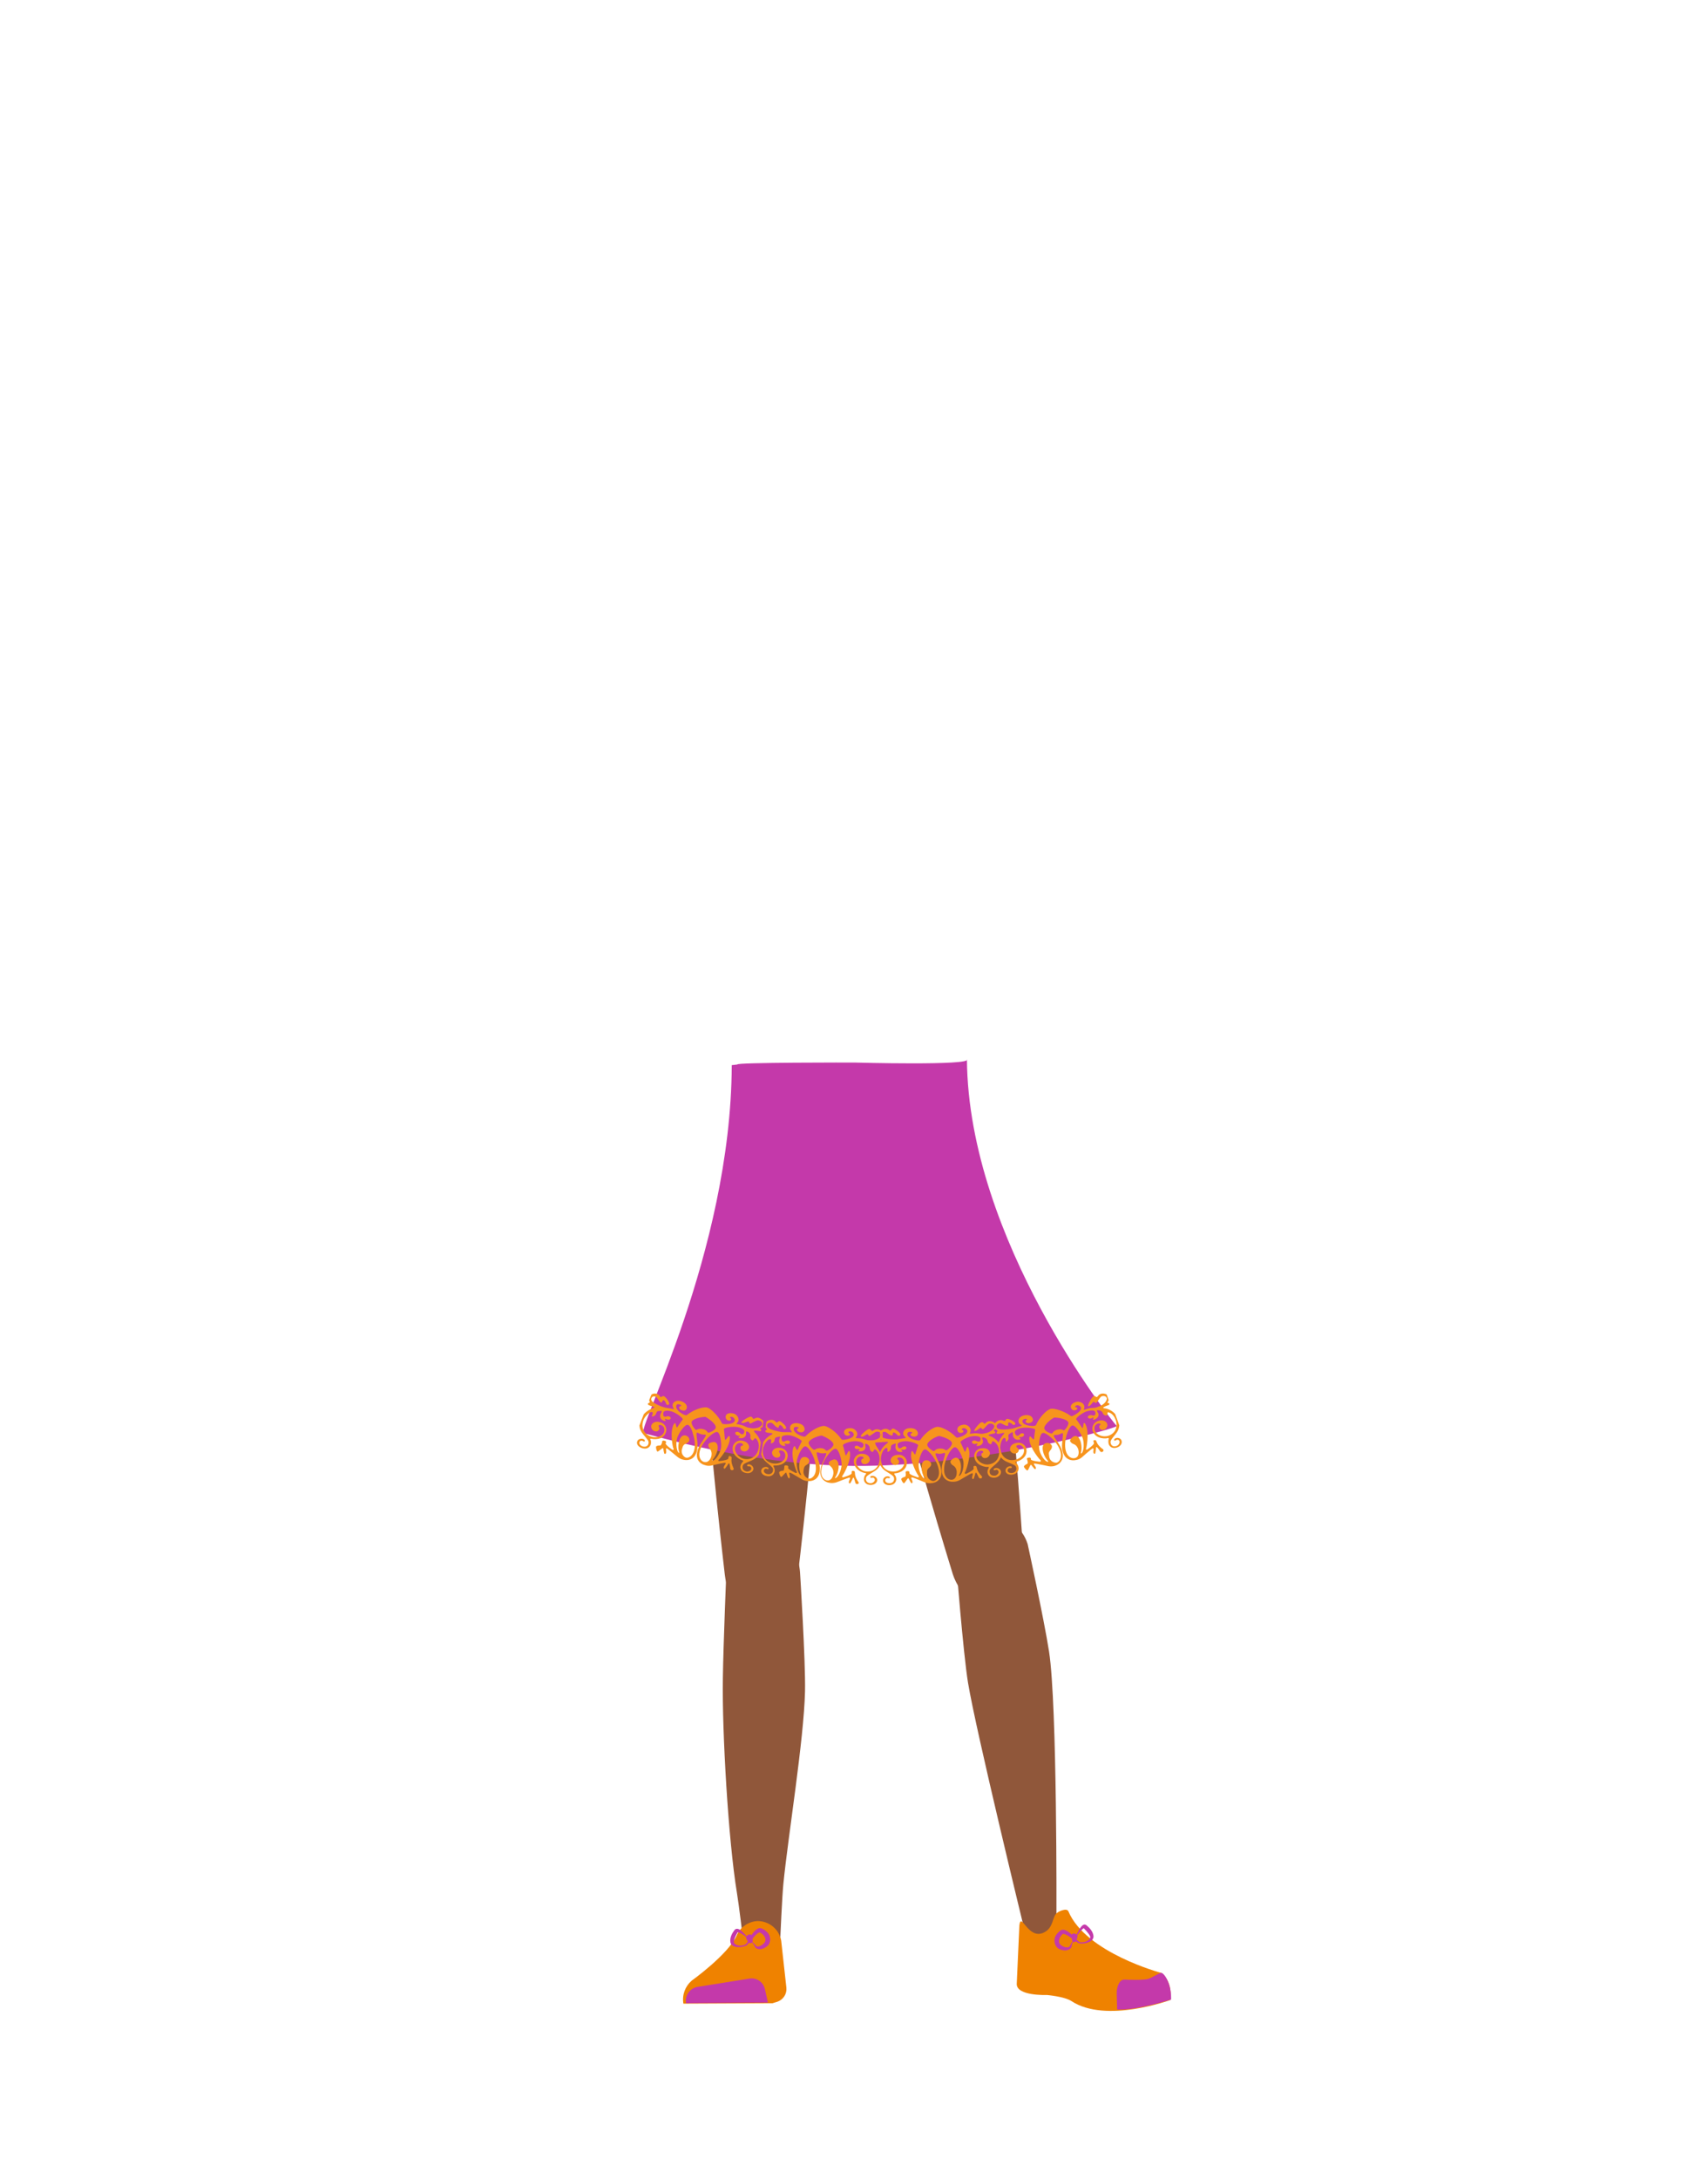 <?xml version="1.0" encoding="utf-8"?>
<!-- Generator: Adobe Illustrator 26.0.2, SVG Export Plug-In . SVG Version: 6.00 Build 0)  -->
<svg version="1.1" id="Calque_9" xmlns="http://www.w3.org/2000/svg" xmlns:xlink="http://www.w3.org/1999/xlink" x="0px" y="0px"
	 viewBox="0 0 788 1005" style="enable-background:new 0 0 788 1005;" xml:space="preserve">
<style type="text/css">
	.st0{fill:#90573A;}
	.st1{fill:#EF8200;}
	.st2{fill:#C439AA;}
	.st3{fill:#F7941D;}
</style>
<path class="st0" d="M334.4,726.2c1.2,10.9,8.5,19.2,16.9,19.4l0,0c8.1,0.2,15.1-7.1,16.6-17.4c0,0,8.8-73.4,9-99.7
	c0-6.2-1.6-24.9-1.6-24.9l-3.9-43.5c0,0-2.8-20.5-19.5-23c-19.3-2.9-19.6,10.5-19.6,10.5s-6.2,69-6,90.9
	C326.5,658.7,334.4,726.2,334.4,726.2z"/>
<path class="st0" d="M472.2,718.1c0.8,11-4.9,20.4-13.2,22.1l0,0c-8,1.6-16.1-4.3-19.4-14.2c0,0-21.8-70.6-26.8-96.5
	c-1.2-6.1-2.9-24.8-2.9-24.8l-3.9-43.5c0,0-1-20.7,15.1-26.1c18.5-6.3,21.2,6.8,21.2,6.8s18.5,66.8,22.2,88.3
	C467.9,650.2,472.2,718.1,472.2,718.1z"/>
<path class="st0" d="M351.2,708.9c-9.2,0.2-14.6,5.3-16,13.4c0,0-1.5,36.4-1.7,51.7c-0.4,24.6,2.5,74.7,6.5,99
	c0.9,5.3,2.8,21.3,2.8,21.3c0.5,4.6,4.4,8.1,9,8l0,0c4.6-0.4,8.1-4.1,8.2-8.7c0,0,0.8-18.5,1.4-24.7c2.2-22.3,9.5-66.6,10-89
	c0.3-13.5-2.3-54.8-2.3-54.8C368.1,711.6,359.1,709,351.2,708.9L351.2,708.9z"/>
<path class="st0" d="M456.4,701.2c9.1-1.3,15.1,2.9,17.7,10.8c0,0,7.5,34.3,9.9,49.7c3.8,24.6,3.4,122,3.4,122
	c0.1,4.9,0.2,11.4-4.2,11.9l0,0c-4.4,0.5-9.8-1.5-10.7-6.2c0,0-22.2-91-25.9-113.4c-2.2-13.5-5.5-55.4-5.5-55.4
	C440.2,706.9,448.7,702.7,456.4,701.2L456.4,701.2z"/>
<path class="st1" d="M349.5,885.9L349.5,885.9c-4.2,0.2-8,2.8-9.6,6.6l0,0c-4,8.9-20.8,20.9-20.8,20.9c-3,2.6-4.5,6.6-3.8,10.6l0,0
	l41.1-0.2l2.3-0.7c2.7-1,4.4-3.6,4.1-6.5l-2.4-21.7C359.4,889.6,354.8,885.9,349.5,885.9z"/>
<path class="st2" d="M316.5,923.8L316.5,923.8c-0.6-3.5,1.7-6.8,5.1-7.5l24.4-3.9c3.2-0.4,6.2,1.7,6.9,4.9l1.4,6.2L316.5,923.8z"/>
<path class="st1" d="M481.6,891.2c4.2-2.1,3.8-6.1,5.4-8.4c1-1.4,5.2-3.1,5.9-1.4c8.1,19.2,42.8,28.4,42.8,28.4
	c3.8,3.1,4.8,7.6,4.3,12.5l0,0c0,0-29.8,11-45.7,0.5c-3.2-2.1-11.3-2.8-11.3-2.8s-14.5,0.6-13.9-5.4l1.2-26.7
	C471.1,881.3,474.3,894.8,481.6,891.2z"/>
<path class="st2" d="M540.3,922.1c0.2-7.8-3.5-12.5-4.6-12.3c-1.7,0.4-4.3,2.3-6,2.8c-2.7,0.7-10.8,0.3-10.8,0.3
	c-2.1-0.2-3.7,2.6-3.7,6.3l0.2,7.5c0,0,5,0.6,16.6-2.3C534,924,540.3,922.1,540.3,922.1z"/>
<path class="st2" d="M337.6,491.2C337.3,577.8,292.7,661,297,661c2,0,50.3,15.6,102,15c56.6-0.7,117.1-17.5,116.2-18.4
	c-1.7-1.6-68.5-85.7-69.1-169.1c2.6,3-52.1,1.5-52.1,1.5s-55.1-0.1-53.8,0.9L337.6,491.2z"/>
<g>
	<g>
		<g>
			<g>
				<path class="st3" d="M351,665.3l-0.9,5.5c-0.8,1.3-2,2.1-3.3,2.7c-3.6,1.5-4,1.6-4.2,2.9c-0.1,0.8,0.3,1.9,1.9,2.2
					c0.8,0.1,2-0.4,2.1-1.2c0.1-0.7-0.4-1.2-0.8-1.2c-0.1,0-0.6,0-0.7,0c-0.5-0.1-0.4-0.4-0.4-0.5c0-0.3,0.5-0.5,1.1-0.4
					c0.9,0.2,1.9,1.1,1.8,2.2c-0.2,1.3-1.7,2.1-3.3,1.8c-2.9-0.5-2.8-2.7-2.7-3.2c0.1-0.7,0.6-1.5,1.1-2c0.1-0.1,0.2-0.2,0.2-0.3
					c0-0.2-0.2-0.3-0.5-0.4c-0.5-0.1-5.1-2.1-4.3-6.3c0.3-1.3,1.8-3.2,4.4-2.7c2.6,0.5,3.2,2.2,3.1,3.2c-0.2,1-1.3,1.9-2.5,1.7
					c-1.4-0.2-1.6-1.4-1.5-1.8c0.1-0.4,0.3-0.8,0.6-0.8c0.4,0,0.6-0.1,0.6-0.3c0-0.1,0-0.7-0.9-0.9c-2.1-0.4-2.7,1.6-2.8,2.1
					c-0.4,1.9,1.6,4.7,4.4,5.2c3.6,0.6,6-1.9,6.5-4.9c0.5-3.1-1.2-4.6-1.6-4.7c-0.2,0-0.9,1.1-1.2,1.1c-0.4-0.1-1.2-0.9-1-1.6
					c0.3-1.5-0.9-2.5-1.7-2.6c-0.1,0-0.2,0-0.3,0.2c0,0.2,0,1.1,0,1.3c-0.3,1.4-1.8,1.8-2.8,1.6c-0.2,0-0.8-0.2-0.7-0.4
					c0-0.1,0.7-0.4,0.7-0.5c0-0.1,0-0.2-0.2-0.2c0,0-0.7,0-0.8-0.1c-1-0.2-1.2-0.9-1.2-1.1c0.1-0.5,0.6-0.7,1.1-0.6
					c0.1,0,0.3,0.1,0.4,0.1c0.7,0.3,0.9,0.9,1.4,1c0.8,0.2,1.2-0.4,1.3-1.2c0.2-0.9-1.4-1.8-3.2-2.1c-2.1-0.4-6.1,0.2-6.2,0.9
					c0,0.1,0,0.3,0,0.5c0.2,0.7,0.3,4.4,0.6,4.5c0.4,0.1,1.4-1.9,1.8-1.8c0.4,0.1,0.4,1.1,0.2,2.3c-0.7,3.5-4.2,7.9-4.9,8.5
					c-0.1,0.1-0.2,0.2-0.3,0.4c0,0.2,0.1,0.4,0.4,0.4c0.1,0,4.1-0.4,4.2-1.2c0.2-1.1,0.2-1.2,0.8-1.1c0.3,0.1,0.6,0.2,0.7,0.5
					c0.2,0.6-0.6,1.8,0.9,5c0.1,0.2,0.1,0.3,0.1,0.5c-0.1,0.4-0.5,0.5-0.9,0.5c-0.3-0.1-0.7-0.3-0.7-0.8c-0.1-1.1-0.3-2.4-0.6-2.4
					c-0.3,0-1.5,2.6-2.1,2.5c-0.2,0-0.4-0.3-0.3-0.7c0.1-0.6,0.8-1.3,0.9-1.7c0-0.2,0-0.3-0.2-0.3c-0.4-0.1-1.9,0.3-4,0.7
					c-1.7,0.3-3,1-4.9,0.5c-3.1-0.7-4.8-3-4-6.4c0.2-1,0.7-2.1,1.3-3.2c0.4-0.7,2.4-3.4,2.6-4.1c0.1-0.3,0-0.4-0.2-0.5
					c-0.2,0-1.1,0-1.9-0.2l0,0l0,0c-0.8-0.2-1.5-0.7-1.7-0.7c-0.2-0.1-0.4,0-0.4,0.3c-0.2,0.7,0.4,4.1,0.4,4.8c0,1.2,0,2.4-0.3,3.4
					c-0.8,3.4-3.5,4.7-6.5,3.9c-1.9-0.5-2.8-1.6-4.2-2.7c-1.6-1.3-2.9-2.4-3.2-2.5c-0.2,0-0.3,0-0.3,0.2c-0.1,0.4,0.2,1.3,0,1.9
					c-0.1,0.4-0.4,0.5-0.6,0.5c-0.5-0.1-0.6-2.7-0.8-2.7c-0.4-0.1-2.1,1.7-2.6,1.6c-0.3-0.1-0.8-1.7-0.6-2.3c0.1-0.3,1.1-0.6,2-0.5
					c0.2,0,0.5-0.7,0.6-0.9c0.2-0.5,0.2-0.8,0.2-1c0.1-0.2,0.2-0.5,1.1-0.3c0.6,0.2,0.8,0.4,0.7,0.8c0,0.1-0.1,0.2-0.2,0.4
					c-0.2,0.7,3.1,3,3.2,3c0.3,0.1,0.5,0,0.5-0.2c0-0.1,0-0.3-0.1-0.4c-0.4-0.9-1.4-6.4-0.4-9.8c0.3-1.1,0.8-2,1.2-1.9
					c0.3,0.1,0.5,1.9,0.8,2c0.1,0,0.2,0,0.3-0.3c0.3-0.6,2.4-3.4,2.4-3.4c0.2-0.7-3.1-3.1-5.1-3.7c-1.8-0.5-3.5-0.5-3.8,0.4
					c-0.2,0.7-0.3,1.7,0.5,2c0.6,0.2,1-0.3,1.7-0.2c0.2,0,0.3,0,0.4,0.1c0.5,0.2,0.9,0.5,0.7,1c-0.1,0.2-0.6,0.7-1.6,0.4
					c-0.1,0-0.7-0.3-0.8-0.3c-0.1,0-0.2,0-0.3,0.1c0,0.1,0.4,0.6,0.4,0.8c-0.1,0.2-0.7,0.1-0.8,0c-1.5-0.5-2-1.7-1.6-3
					c0.1-0.2,0.5-1,0.6-1.2c0-0.1,0-0.2-0.1-0.3c-0.2-0.1-1.6,0-1.8,0.1c-0.4,0.1-0.6,0.8-0.8,1.3c-0.3,0.9-1.5,1.2-1.7,1.1
					c-0.1,0-0.2-0.2-0.2-0.3c0,0,0.3-0.5,0.4-0.6c0-0.1,0.2-0.9-0.2-1.1c-1-0.3-3.3,1.7-4.1,3.8c-1.1,3.1,0.1,6.4,3.6,7.5
					c2.7,0.9,5.4-0.3,6-2.2c0.2-0.6,0.4-2.5-1.4-3.1c-0.6-0.2-1,0-1.1,0.2c-0.1,0.2,0,0.4,0.1,0.7c0.2,0.3,0.2,0.7,0.1,1.1
					c-0.1,0.2-0.7,1.3-2.1,0.8c-1.2-0.4-1.8-1.7-1.5-2.7c0.3-0.9,1.7-2.2,4.2-1.4c2.5,0.8,3,3.1,2.6,4.4c-1.2,4.3-6.4,3.3-6.7,3.2
					c-0.3-0.1-0.6,0-0.6,0.1c0,0.1,0,0.2,0.1,0.3c0.3,0.6,0.3,1.6,0.1,2.3c-0.2,0.5-1.1,2.5-4,1.6c-1.6-0.5-2.7-1.8-2.2-3.1
					c0.4-1.1,1.8-1.4,2.7-1.1c0.6,0.2,0.9,0.6,0.8,0.9c0,0.1-0.1,0.4-0.6,0.2c-0.1,0-0.5-0.3-0.6-0.3c-0.4-0.1-1.1,0-1.3,0.7
					c-0.3,0.8,0.7,1.7,1.4,1.9c1.6,0.5,2.5-0.3,2.7-1c0.4-1.3,0.1-1.6-2.4-4.6c-0.9-1.1-1.6-2.4-1.7-4l2-5.2
					c1.4-1.6,3.3-2.5,4.5-2.9c0.2-0.1,0.3-0.2,0.4-0.3c0-0.1-0.1-0.2-0.3-0.3c-0.2,0-1-0.3-1.2-0.3c-1.2-0.4-1.7-0.6-1.4-1.2
					c0-0.1,0.7-0.3,0.8-0.5c0-0.1,0-0.3-0.2-0.6c0-0.1-0.1-0.3-0.1-0.4l1-2.5c0.6-0.6,1.8-0.7,2.6-0.4c0.6,0.2,1.2,0.8,1.3,1.1
					c0.1,0.2,0.2,0.3,0.4,0.3c0.1,0.1,0.3,0,0.4,0c0.3-0.3,0.7-0.5,1.2-0.3c0.5,0.2,2.6,2.6,2.3,3.6c-0.1,0.4-0.5,0.4-0.8,0.4
					c-0.3-0.1-0.5-0.3-0.6-0.6c-0.1-0.4-0.6-1.4-1.1-1.6c-0.3-0.1-0.4,0.1-0.9,1c-0.1,0.1-0.2,0.1-0.3,0.1c0,0-0.5-0.2-1-0.9
					c-0.3-0.4-0.9-1.6-1.5-1.8c-0.9-0.3-1.7-0.1-2,0.8c-0.4,1,0.9,2,2.4,2.7c1.5,0.8,3.2,1.3,3.5,1.4c0.6,0.2,3.5,0.6,4.2,0.8
					c0.2,0,0.2,0,0.3,0c0,0,0-0.1-0.1-0.3c-0.2-0.4-0.7-1-0.4-2c0.3-1,1.6-1.9,3.6-1.4c2.4,0.7,3.2,2.2,2.8,3.4
					c-0.2,0.7-0.9,1.3-2.1,0.9c-1.2-0.3-1.5-1-1.3-1.5c0.1-0.2,0.2-0.3,0.4-0.4c0.3,0,0.5-0.1,0.5-0.2c0.1-0.2-0.3-0.5-1-0.7
					c-0.7-0.2-1.2,0.1-1.3,0.7c-0.5,1.8,2.8,4,4.2,4.3c0.3,0.1,0.6,0.1,0.9-0.2c2.8-2.2,7.1-3.8,9.2-3.3l0,0l0,0
					c1.5,0.4,5,3.6,6.7,7.1c0.2,0.4,0.4,0.5,0.7,0.5c0.2,0.1,4.9,0.4,5.3-1.6c0.1-0.6-0.5-1.5-1.3-1.7c-0.5-0.1-0.9,0.1-0.9,0.3
					c0,0.1,0.1,0.3,0.3,0.4c0.2,0.1,0.3,0.3,0.2,0.6c-0.1,0.3-0.4,0.6-1.2,0.4c-1.3-0.3-1.4-1.4-1.3-2c0-0.2,0.4-1.9,3.4-1.3
					c1.6,0.3,2.7,1.9,2.5,3.2c-0.1,0.6-0.5,1.1-0.8,1.4c-0.1,0.1-0.1,0.2-0.2,0.2c0,0.1,0.1,0.1,0.2,0.1c2,0.4,2.1,0.4,3.2,0.8
					c0.3,0.2,1.9,0.9,2.2,0.9c0.3,0,1.8,0.3,2,0.3c3.1,0,4.2-1.3,4.3-1.9c0.2-1-0.7-1.6-1.7-1.8c-0.7-0.1-1.6,0.5-1.9,0.6
					c-0.3,0.1-1.6,0.9-1.9,0.9c-0.4-0.1-0.5-0.9-0.8-1c-0.3,0-1.6,0.5-1.9,0.6c-0.4,0.1-0.8,0.1-1.1,0.1c-0.2,0-0.3-0.1-0.3-0.2
					c0.1-0.7,3.6-2.8,4.4-2.7c0.5,0.1,0.8,0.4,0.9,0.8c0,0.1,0.2,0.2,0.3,0.2c0.2,0,0.3,0,0.5-0.1c0.3-0.2,1.1-0.5,1.7-0.4
					c0.9,0.2,1.9,0.8,2.4,1.6l-0.4,2.7c-0.1,0.1-0.2,0.2-0.4,0.2c-0.5,0.2-0.7,0.4-0.7,0.5c0,0.1,0.1,0.2,0.3,0.3
					c0.2,0.1,0.2,0.2,0.2,0.5c0,0.2-0.2,0.4-0.5,0.4c-0.5-0.1-2.9-0.5-2.9-0.1c0,0.1,0.1,0.2,0.2,0.4
					C349.3,661.6,350.5,663.2,351,665.3z M317.4,657.1c-1.5-0.4-4.4,4-5,6.1c-0.8,2.9-0.1,6.5,0.9,6.8c0.1,0,0.1,0,0.1-0.1
					c0-0.1,0-0.2-0.1-0.4c-0.1-0.3-0.7-2.2,0-4.8c0.8-3,2.4-2.9,3.1-2.7c1.4,0.4,1.8,1.7,1.6,2.3c-0.2,0.9-1.3,1.3-1.7,1.5
					c-0.6,0.3-1,0.6-1.3,1.3c-0.1,0.4-0.3,0.9-0.4,1.3c-0.6,2.3,1.3,3.7,1.9,3.8c1.1,0.3,3.1-0.7,3.8-3.5c0.6-2.4,0.2-5.2-0.6-7.4
					C319.2,659.1,318.2,657.3,317.4,657.1z M326.4,660.4c0.1,0.1,0.2,0.2,0.3,0.3c0.4,0.1,3.2-1,3.5-2.3c0.3-1.3-2.1-3.5-4.7-5l0,0
					c-2.3,0-6.1,1-6.4,2.3c-0.3,1.3,1.6,3.6,2,3.7c0.1,0,0.3,0,0.4-0.1c0.7-0.4,1.6-0.5,2.6-0.3l0,0l0,0
					C325.2,659.2,326,659.7,326.4,660.4z M330.9,660.4c-1.5-0.4-6.9,4.2-8.1,8.9c-0.7,3.1,0.9,4.7,2.1,4.9c2.2,0.5,3.1-1.9,3.3-2.7
					c0.1-0.5,0.1-1,0.1-1.4c-0.1-0.8-0.4-1.5-0.8-2c-0.8-0.9-0.7-1.7-0.7-1.9c0.2-0.9,2.2-1.3,2.8-1.2c1.6,0.3,1.7,2.3,1.4,3.8
					c-0.6,2.6-2,4.1-2.2,4.3c-0.1,0.1-0.2,0.2-0.2,0.3c0,0.1,0,0.1,0.1,0.2c1,0.2,3.3-2.7,3.9-5.6C333,666,332.4,660.7,330.9,660.4z
					"/>
			</g>
			<g>
				<path class="st3" d="M406.1,669.9l0,5.6c-0.6,1.4-1.7,2.4-2.9,3.1c-3.3,2-3.7,2.2-3.7,3.5c0,0.8,0.5,1.9,2.2,1.9
					c0.8,0,1.9-0.7,1.9-1.5c0-0.7-0.5-1.1-0.9-1.1c-0.1,0-0.6,0.1-0.7,0.1c-0.5,0-0.5-0.3-0.5-0.4c0-0.3,0.4-0.5,1.1-0.5
					c0.9,0,2.1,0.8,2.1,1.9c0,1.4-1.4,2.3-3,2.3c-2.9-0.1-3.2-2.2-3.1-2.8c0-0.7,0.3-1.6,0.8-2.1c0.1-0.1,0.2-0.2,0.2-0.3
					c0-0.2-0.2-0.3-0.5-0.3c-0.2,0-1.6-0.3-2.8-1.2c-1.3-0.9-2.4-2.3-2.4-4.4c0.1-1.3,1.3-3.4,3.9-3.3c2.7,0.1,3.5,1.7,3.5,2.7
					c0,1-1,2.1-2.3,2.1c-1.5,0-1.7-1.1-1.7-1.5c0-0.4,0.2-0.8,0.5-0.9c0.4-0.1,0.6-0.2,0.6-0.4c0-0.1-0.1-0.7-1-0.7
					c-2.1-0.1-2.4,2-2.4,2.5c-0.1,1.9,2.3,4.4,5.1,4.4c3.7,0.1,5.7-2.8,5.7-5.8c0-3.2-1.9-4.4-2.2-4.4c-0.3,0-0.8,1.2-1,1.2
					c-0.4,0-1.3-0.7-1.3-1.5c0-1.6-1.3-2.3-2-2.3c-0.1,0-0.2,0.1-0.2,0.2c0,0.2,0.2,1.1,0.2,1.3c0,1.5-1.5,2.1-2.5,2
					c-0.2,0-0.8-0.1-0.8-0.3c0-0.1,0.6-0.5,0.6-0.6c0-0.1-0.1-0.2-0.2-0.2c0,0-0.7,0.1-0.8,0.1c-1,0-1.4-0.7-1.3-0.9
					c0-0.5,0.5-0.7,1-0.7c0.1,0,0.3,0,0.4,0.1c0.7,0.2,1,0.7,1.6,0.8c0.8,0,1.1-0.6,1.1-1.4c0-0.9-1.7-1.5-3.5-1.6
					c-2.1-0.1-6,1.1-6,1.9c0,0.1,0,0.3,0.1,0.4c0.3,0.7,1,4.3,1.2,4.3c0.4,0,1.1-2.1,1.5-2.1c0.4,0,0.6,1.1,0.5,2.2
					c-0.2,3.5-2.9,8.5-3.5,9.2c-0.1,0.2-0.2,0.3-0.2,0.4c0,0.2,0.2,0.4,0.4,0.4c0.1,0,3.9-1.1,4-1.8c0-1.1,0.1-1.2,0.6-1.2
					c0.3,0,0.7,0.1,0.8,0.3c0.3,0.6-0.3,1.9,1.7,4.8c0.1,0.2,0.2,0.3,0.2,0.4c0,0.4-0.4,0.6-0.8,0.6c-0.3,0-0.7-0.2-0.8-0.7
					c-0.3-1.1-0.6-2.3-0.9-2.3c-0.3,0-1.1,2.8-1.7,2.7c-0.2,0-0.4-0.3-0.4-0.6c0-0.6,0.6-1.4,0.6-1.8c0-0.2-0.1-0.3-0.2-0.3
					c-0.4,0-1.9,0.6-3.8,1.3c-1.6,0.6-2.8,1.3-4.8,1.2c-3.1-0.2-5.2-2.3-4.9-5.7c0.1-1.1,0.4-2.2,0.8-3.3c0.3-0.7,1.9-3.8,1.9-4.4
					c0-0.3-0.1-0.4-0.3-0.4c-0.2,0-1,0.2-1.9,0.1l0,0l0,0c-0.8-0.1-1.6-0.4-1.8-0.5c-0.2,0-0.4,0.1-0.4,0.4c-0.1,0.7,1,4,1.2,4.7
					c0.2,1.2,0.3,2.4,0.2,3.4c-0.3,3.5-2.7,5.1-5.8,4.8c-2-0.2-3-1.2-4.5-2c-1.8-1.1-3.2-1.9-3.5-1.9c-0.2,0-0.3,0.1-0.3,0.3
					c0,0.4,0.4,1.3,0.3,1.8c0,0.4-0.3,0.6-0.5,0.5c-0.5-0.1-1-2.5-1.2-2.6c-0.4-0.1-1.8,2-2.3,2c-0.4,0-1-1.6-0.9-2.1
					c0-0.4,1-0.8,1.9-0.8c0.2,0,0.4-0.7,0.4-1c0.1-0.5,0-0.8,0.1-1c0-0.2,0.1-0.6,1-0.4c0.6,0.1,0.8,0.3,0.8,0.7
					c0,0.1-0.1,0.3-0.1,0.4c-0.1,0.7,3.5,2.4,3.6,2.4c0.3,0,0.5-0.1,0.5-0.3c0-0.1,0-0.3-0.1-0.4c-0.5-0.8-2.4-6.1-1.9-9.6
					c0.1-1.1,0.5-2.1,0.9-2.1c0.3,0,0.8,1.8,1.2,1.8c0.1,0,0.2-0.1,0.3-0.3c0.2-0.6,1.8-3.7,1.8-3.7c0.1-0.7-3.6-2.5-5.6-2.8
					c-1.8-0.2-3.6,0.1-3.7,1c-0.1,0.7,0,1.8,0.8,1.9c0.6,0.1,0.9-0.4,1.7-0.5c0.2,0,0.3,0,0.5,0c0.6,0.1,0.9,0.4,0.9,0.9
					c0,0.2-0.4,0.8-1.5,0.7c-0.1,0-0.8-0.2-0.8-0.2c-0.1,0-0.2,0-0.3,0.2c0,0.1,0.5,0.6,0.5,0.7c0,0.2-0.7,0.2-0.8,0.2
					c-1.6-0.2-2.3-1.3-2.1-2.7c0-0.2,0.3-1.1,0.4-1.3c0-0.2-0.1-0.2-0.2-0.3c-0.2,0-1.6,0.3-1.8,0.4c-0.3,0.2-0.5,0.9-0.6,1.4
					c-0.1,0.9-1.3,1.4-1.5,1.3c-0.1,0-0.2-0.1-0.2-0.2c0,0,0.2-0.6,0.2-0.7c0-0.2,0.1-0.9-0.4-1c-1.1-0.2-3,2.2-3.4,4.5
					c-0.5,3.2,1.2,6.2,4.8,6.7c2.8,0.4,5.3-1.2,5.5-3.2c0.1-0.6,0-2.6-1.9-2.8c-0.6-0.1-1,0.1-1,0.4c0,0.2,0.1,0.4,0.3,0.7
					c0.2,0.3,0.3,0.7,0.3,1.1c0,0.2-0.4,1.3-1.9,1.1c-1.2-0.2-2-1.4-1.9-2.4c0.1-1,1.3-2.5,3.9-2.1c2.6,0.4,3.5,2.6,3.3,3.9
					c-0.5,4.4-5.8,4.3-6,4.2c-0.3,0-0.6,0.1-0.6,0.2c0,0.1,0,0.2,0.1,0.3c0.4,0.6,0.6,1.5,0.5,2.2c-0.1,0.6-0.7,2.7-3.6,2.2
					c-1.6-0.2-2.8-1.3-2.6-2.6c0.2-1.2,1.5-1.7,2.4-1.6c0.6,0.1,1,0.4,1,0.7c0,0.1-0.1,0.4-0.5,0.3c-0.1,0-0.5-0.2-0.6-0.2
					c-0.4-0.1-1,0.2-1.1,0.9c-0.1,0.8,0.9,1.5,1.7,1.6c1.6,0.3,2.4-0.7,2.5-1.5c0.2-1.3-0.1-1.6-3.1-4.1c-1.1-0.9-1.9-2.1-2.3-3.6
					l0.9-5.5c1.1-1.8,2.8-3,4-3.6c0.2-0.1,0.3-0.2,0.3-0.3c0-0.1-0.1-0.2-0.4-0.3c-0.2,0-1.1-0.1-1.2-0.1c-1.3-0.2-1.8-0.3-1.7-1
					c0-0.1,0.7-0.4,0.7-0.6c0-0.1-0.1-0.3-0.3-0.6c-0.1-0.1-0.2-0.2-0.3-0.4l0.4-2.6c0.7-0.6,1.9-1,2.8-0.8c0.7,0.1,1.3,0.6,1.5,0.9
					c0.1,0.1,0.3,0.2,0.4,0.3c0.2,0,0.3,0,0.4-0.1c0.2-0.4,0.6-0.6,1.1-0.5c0.5,0.1,3,2.1,2.9,3.1c-0.1,0.4-0.4,0.5-0.7,0.5
					c-0.3,0-0.6-0.2-0.7-0.5c-0.1-0.4-0.9-1.3-1.4-1.3c-0.3,0-0.4,0.2-0.7,1.1c0,0.1-0.1,0.1-0.3,0.1c0,0-0.5-0.1-1.2-0.7
					c-0.4-0.4-1.2-1.4-1.9-1.6c-0.9-0.1-1.8,0.2-1.9,1.2c-0.3,2,6,3,6.8,3.1c0.6,0.1,3.6,0,4.3,0.1c0.2,0,0.3,0,0.3-0.1
					c0-0.1,0-0.1-0.1-0.3c-0.3-0.4-0.8-0.8-0.7-1.9c0.1-1.1,1.3-2.1,3.3-1.9c2.5,0.3,3.5,1.6,3.4,3c-0.1,0.7-0.7,1.4-1.9,1.2
					c-1.2-0.1-1.6-0.8-1.6-1.3c0-0.2,0.2-0.4,0.3-0.4c0.3-0.1,0.5-0.2,0.5-0.3c0-0.2-0.4-0.4-1.1-0.5c-0.7-0.1-1.2,0.3-1.2,0.9
					c-0.2,1.9,3.4,3.5,4.8,3.6c0.3,0,0.6,0,0.8-0.3c2.5-2.6,6.5-4.8,8.6-4.6l0,0l0,0c1.6,0.2,5.5,2.7,7.7,6c0.2,0.3,0.5,0.4,0.8,0.4
					c0.3,0,4.9-0.4,5-2.4c0-0.7-0.7-1.5-1.6-1.5c-0.5,0-0.9,0.2-0.9,0.5c0,0.1,0.1,0.3,0.4,0.4c0.2,0.1,0.3,0.3,0.3,0.5
					c0,0.3-0.3,0.6-1.1,0.6c-1.3-0.1-1.6-1.2-1.6-1.7c0-0.2,0.1-1.9,3.2-1.8c1.6,0.1,3,1.5,2.9,2.8c0,0.6-0.3,1.1-0.6,1.5
					c-0.1,0.1-0.1,0.2-0.1,0.2c0,0.1,0.1,0.1,0.2,0.1c2.1,0.1,2.2,0.1,3.3,0.4c0.4,0.1,2,0.6,2.3,0.6c0.3,0,1.8,0,2.1,0
					c3-0.4,3.9-1.9,3.9-2.5c0-1-1-1.5-1.9-1.5c-0.7,0-1.5,0.7-1.8,0.9c-0.3,0.2-1.5,1.1-1.8,1.1c-0.4,0-0.6-0.8-0.9-0.8
					c-0.3,0-1.5,0.8-1.7,0.9c-0.4,0.2-0.8,0.3-1.1,0.2c-0.2,0-0.3-0.1-0.3-0.2c0-0.7,3.1-3.3,3.9-3.3c0.5,0,0.8,0.3,1,0.7
					c0.1,0.1,0.2,0.2,0.4,0.2c0.2,0,0.3,0,0.5-0.2c0.3-0.3,1-0.6,1.7-0.6c0.9,0,2,0.5,2.6,1.3l0,2.7c-0.1,0.1-0.2,0.2-0.3,0.3
					c-0.4,0.3-0.6,0.5-0.6,0.6c0,0.1,0.1,0.2,0.4,0.2c0.2,0,0.3,0.2,0.3,0.4c0,0.2-0.1,0.5-0.4,0.5c-0.5,0-2.9,0-2.9,0.4
					c0,0.1,0.1,0.2,0.2,0.3C403.8,666.5,405.3,668,406.1,669.9z M371.6,667c-1.5-0.2-3.7,4.6-4,6.8c-0.3,3,0.9,6.4,1.9,6.5
					c0.1,0,0.1,0,0.1-0.1c0-0.1,0-0.2-0.1-0.4c-0.2-0.3-1-2.1-0.7-4.8c0.3-3.1,2-3.2,2.6-3.1c1.4,0.1,2.1,1.3,2,2
					c-0.1,0.9-1,1.5-1.4,1.7c-0.6,0.4-0.9,0.7-1.1,1.5c-0.1,0.4-0.2,0.9-0.2,1.4c-0.2,2.3,1.9,3.4,2.5,3.4c1.1,0.1,3-1.2,3.2-4
					C376.8,673.1,373.2,667.1,371.6,667z M381,668.8c0.1,0.1,0.2,0.2,0.4,0.2c0.5,0,3-1.5,3.1-2.8c0.1-1.3-2.6-3.1-5.4-4.2l0,0
					c-2.3,0.3-5.9,1.9-6,3.3c-0.1,1.3,2.1,3.3,2.5,3.3c0.1,0,0.3-0.1,0.4-0.1c0.6-0.5,1.5-0.7,2.6-0.7l0,0l0,0
					C379.6,667.8,380.4,668.2,381,668.8z M385.5,668.1c-1.6-0.1-6.2,5.2-6.6,10.1c-0.3,3.2,1.6,4.5,2.8,4.5c2.2,0.2,2.7-2.4,2.8-3.2
					c0-0.5,0-1-0.1-1.4c-0.2-0.7-0.6-1.4-1.1-1.8c-0.9-0.7-1-1.6-0.9-1.7c0.1-0.9,2-1.6,2.6-1.6c1.6,0.1,2,2.1,1.9,3.6
					c-0.2,2.7-1.3,4.3-1.5,4.6c-0.1,0.1-0.2,0.2-0.2,0.3c0,0.1,0,0.1,0.1,0.1c1.1,0.1,2.8-3.1,3-6.1
					C388.4,673.3,387,668.2,385.5,668.1z"/>
			</g>
			<g>
				<path class="st3" d="M461.1,665.8l0.9,5.5c-0.4,1.5-1.2,2.6-2.3,3.6c-2.9,2.5-3.3,2.8-3.1,4.1c0.1,0.8,0.8,1.7,2.5,1.5
					c0.8-0.1,1.8-1.1,1.6-1.8c-0.1-0.7-0.7-1-1.1-0.9c-0.1,0-0.6,0.2-0.7,0.2c-0.5,0.1-0.5-0.2-0.5-0.3c0-0.3,0.3-0.6,1-0.7
					c0.9-0.1,2.2,0.4,2.4,1.6c0.2,1.3-1,2.5-2.6,2.8c-2.9,0.4-3.5-1.7-3.6-2.2c-0.1-0.7,0.1-1.6,0.5-2.2c0.1-0.1,0.1-0.2,0.1-0.3
					c0-0.2-0.3-0.3-0.6-0.2c-0.5,0.1-5.6-0.4-6.1-4.7c-0.2-1.3,0.7-3.6,3.3-3.9c2.7-0.4,3.8,1.1,3.9,2.1c0.1,1-0.7,2.2-1.9,2.4
					c-1.5,0.2-1.9-0.8-2-1.3c-0.1-0.4,0-0.8,0.3-1c0.4-0.1,0.5-0.3,0.5-0.5c0-0.1-0.2-0.7-1.1-0.6c-2.1,0.2-2.1,2.3-2,2.8
					c0.2,1.9,3,4,5.8,3.5c3.7-0.6,5.1-3.8,4.6-6.7c-0.5-3.1-2.6-4-2.9-4c-0.3,0-0.5,1.3-0.8,1.4c-0.4,0.1-1.4-0.5-1.5-1.2
					c-0.2-1.5-1.6-2-2.4-1.9c-0.1,0-0.2,0.1-0.2,0.3c0,0.2,0.3,1,0.4,1.2c0.2,1.5-1.1,2.3-2.2,2.4c-0.2,0-0.8,0.1-0.8-0.2
					c0-0.1,0.5-0.6,0.5-0.7c0-0.1-0.1-0.2-0.3-0.2c0,0-0.7,0.2-0.8,0.2c-1,0.1-1.4-0.5-1.5-0.7c-0.1-0.5,0.3-0.8,0.9-0.9
					c0.1,0,0.3,0,0.5,0c0.7,0.1,1.1,0.6,1.7,0.5c0.8-0.1,1-0.7,0.9-1.5c-0.1-0.9-1.9-1.2-3.7-1c-2.1,0.2-5.7,2.1-5.6,2.8
					c0,0.1,0.1,0.3,0.2,0.4c0.4,0.6,1.7,4.1,1.9,4c0.4-0.1,0.8-2.2,1.1-2.3c0.4,0,0.7,1,0.9,2.1c0.4,3.5-1.5,8.9-2,9.7
					c-0.1,0.2-0.1,0.3-0.1,0.4c0,0.2,0.2,0.3,0.5,0.3c0.1,0,3.7-1.7,3.6-2.4c-0.1-1.1-0.1-1.2,0.4-1.3c0.3,0,0.7,0,0.8,0.2
					c0.4,0.5,0,1.9,2.5,4.5c0.1,0.1,0.2,0.3,0.2,0.4c0,0.4-0.3,0.7-0.7,0.7c-0.3,0-0.7-0.1-0.9-0.6c-0.5-1-1-2.2-1.3-2.1
					c-0.3,0-0.7,2.9-1.2,3c-0.2,0-0.5-0.2-0.5-0.5c-0.1-0.6,0.4-1.5,0.3-1.9c0-0.2-0.1-0.3-0.3-0.3c-0.4,0-1.8,0.9-3.6,1.9
					c-1.5,0.8-2.5,1.8-4.6,2c-3.1,0.3-5.5-1.4-5.8-4.8c-0.1-1.1,0-2.2,0.3-3.4c0.1-0.7,1.3-4,1.2-4.7c0-0.3-0.1-0.4-0.4-0.4
					c-0.2,0-1,0.4-1.8,0.4l0,0l0,0c-0.8,0.1-1.7-0.2-1.9-0.2c-0.2,0-0.3,0.2-0.3,0.4c0,0.7,1.6,3.8,1.9,4.5c0.4,1.1,0.7,2.3,0.8,3.3
					c0.3,3.5-1.9,5.5-5,5.6c-2,0.1-3.2-0.7-4.8-1.3c-1.9-0.8-3.4-1.4-3.8-1.4c-0.2,0-0.3,0.1-0.3,0.3c0,0.4,0.6,1.2,0.6,1.8
					c0,0.4-0.2,0.6-0.4,0.6c-0.5,0-1.3-2.4-1.6-2.3c-0.4,0-1.5,2.3-2,2.3c-0.4,0-1.2-1.4-1.2-1.9c0-0.4,0.9-0.9,1.8-1.1
					c0.2-0.1,0.3-0.8,0.3-1c0-0.5-0.1-0.8-0.1-1c0-0.2,0-0.6,0.9-0.6c0.6,0,0.9,0.2,0.9,0.6c0,0.1-0.1,0.3,0,0.4
					c0,0.7,3.9,1.9,3.9,1.9c0.3,0,0.4-0.2,0.4-0.4c0-0.1-0.1-0.3-0.2-0.4c-0.6-0.7-3.3-5.7-3.4-9.2c0-1.1,0.2-2.2,0.5-2.2
					c0.3,0,1.1,1.7,1.4,1.6c0.1,0,0.2-0.1,0.2-0.3c0.1-0.6,1.2-3.9,1.2-3.9c0-0.7-3.9-2-6-1.9c-1.8,0.1-3.6,0.7-3.5,1.6
					c0,0.8,0.3,1.8,1.1,1.7c0.6,0,0.9-0.6,1.6-0.8c0.2,0,0.3-0.1,0.4-0.1c0.6,0,1,0.2,1,0.7c0,0.2-0.3,0.9-1.4,0.9
					c-0.1,0-0.8-0.1-0.8-0.1c-0.1,0-0.2,0.1-0.2,0.2c0,0.1,0.6,0.5,0.6,0.6c0,0.2-0.6,0.3-0.8,0.3c-1.6,0.1-2.5-1-2.5-2.4
					c0-0.2,0.2-1.1,0.2-1.3c0-0.2-0.1-0.2-0.2-0.2c-0.3,0-1.5,0.5-1.7,0.7c-0.3,0.2-0.4,0.9-0.4,1.5c0,0.9-1,1.6-1.3,1.6
					c-0.1,0-0.3-0.1-0.3-0.2c0,0,0.1-0.6,0.1-0.7c0-0.2-0.1-0.9-0.5-0.9c-1.1,0-2.6,2.7-2.6,5c0,3.3,2.1,5.9,5.8,5.9c2.8,0,5-2,5-4
					c0-0.6-0.4-2.5-2.3-2.5c-0.7,0-0.9,0.3-0.9,0.5c0,0.2,0.1,0.4,0.4,0.6c0.3,0.2,0.4,0.6,0.4,1c0,0.2-0.2,1.4-1.7,1.4
					c-1.2,0-2.2-1.1-2.2-2.1c0-1,0.9-2.6,3.6-2.6c2.7-0.1,3.8,2,3.9,3.4c0.1,4.5-5.1,5.2-5.3,5.1c-0.3,0-0.6,0.1-0.5,0.3
					c0,0.1,0.1,0.2,0.1,0.3c0.5,0.5,0.8,1.4,0.8,2.1c0,0.6-0.3,2.7-3.2,2.8c-1.6,0-2.9-0.8-2.9-2.2c0-1.2,1.2-1.9,2.1-1.9
					c0.6,0,1.1,0.3,1.1,0.5c0,0.1,0,0.4-0.5,0.4c-0.1,0-0.6-0.1-0.7-0.1c-0.4,0-1,0.4-1,1.1c0,0.9,1.1,1.3,1.9,1.3
					c1.6,0,2.2-1,2.2-1.9c0-1.3-0.4-1.5-3.7-3.6c-1.2-0.7-2.2-1.8-2.8-3.2l0-5.6c0.8-2,2.3-3.4,3.4-4.2c0.2-0.1,0.3-0.3,0.3-0.4
					c0-0.1-0.1-0.2-0.4-0.2c-0.2,0-1.1,0-1.3,0.1c-1.3,0-1.9,0-1.9-0.7c0-0.1,0.6-0.5,0.6-0.7c0-0.1-0.1-0.3-0.4-0.5
					c-0.1-0.1-0.2-0.2-0.3-0.3l0-2.7c0.6-0.7,1.7-1.2,2.6-1.2c0.7,0,1.4,0.4,1.6,0.6c0.1,0.1,0.3,0.2,0.5,0.2c0.2,0,0.3-0.1,0.4-0.2
					c0.2-0.4,0.5-0.7,1-0.7c0.5,0,3.3,1.7,3.3,2.7c0,0.4-0.3,0.6-0.7,0.6c-0.3,0-0.6-0.1-0.8-0.4c-0.2-0.4-1.1-1.1-1.6-1.1
					c-0.3,0-0.4,0.2-0.5,1.2c0,0.1-0.1,0.2-0.3,0.2c0,0-0.6,0-1.3-0.5c-0.5-0.3-1.4-1.2-2.1-1.2c-0.9,0-1.7,0.5-1.7,1.5
					c0,2.1,6.4,2,7.1,2c0.6,0,3.6-0.6,4.2-0.6c0.2,0,0.2,0,0.2-0.1c0-0.1-0.1-0.1-0.2-0.3c-0.3-0.4-1-0.7-1-1.8c0-1.1,0.9-2.3,3-2.4
					c2.5-0.1,3.7,1.1,3.8,2.4c0,0.7-0.4,1.5-1.7,1.5c-1.2,0-1.7-0.5-1.7-1c0-0.2,0.1-0.4,0.3-0.4c0.3-0.1,0.5-0.3,0.5-0.4
					c0-0.2-0.5-0.4-1.2-0.4c-0.7,0-1.1,0.5-1.1,1.1c0.1,1.9,3.9,2.9,5.3,2.9c0.3,0,0.6-0.1,0.8-0.4c2-3,5.7-5.8,7.8-5.9l0,0l0,0
					c1.6-0.1,5.8,1.8,8.5,4.7c0.3,0.3,0.5,0.3,0.8,0.3c0.3,0,4.8-1.2,4.5-3.2c-0.1-0.6-1-1.3-1.8-1.2c-0.5,0.1-0.8,0.3-0.8,0.6
					c0,0.1,0.1,0.2,0.4,0.3c0.2,0.1,0.4,0.2,0.4,0.5c0,0.3-0.2,0.7-1,0.8c-1.3,0.2-1.8-0.9-1.8-1.5c0-0.2-0.2-1.9,2.8-2.3
					c1.6-0.2,3.1,1,3.3,2.3c0.1,0.6-0.1,1.1-0.3,1.6c-0.1,0.1-0.1,0.2-0.1,0.2c0,0.1,0.1,0.1,0.2,0.1c2.1-0.2,2.1-0.3,3.3-0.2
					c0.4,0.1,2.1,0.3,2.4,0.2c0.3-0.1,1.8-0.3,2-0.4c2.9-0.9,3.5-2.6,3.4-3.1c-0.2-1-1.2-1.3-2.1-1.2c-0.7,0.1-1.4,1-1.6,1.2
					c-0.2,0.2-1.2,1.4-1.5,1.4c-0.4,0.1-0.7-0.7-1.1-0.7c-0.3,0.1-1.3,1-1.6,1.1c-0.4,0.2-0.8,0.4-1,0.4c-0.2,0-0.3,0-0.3-0.1
					c-0.1-0.7,2.6-3.8,3.3-3.9c0.5-0.1,0.9,0.1,1.1,0.5c0.1,0.1,0.2,0.1,0.4,0.1c0.2,0,0.3-0.1,0.4-0.2c0.2-0.3,0.9-0.8,1.5-0.9
					c0.9-0.1,2,0.2,2.7,0.8l0.4,2.7c-0.1,0.1-0.2,0.2-0.3,0.3c-0.4,0.4-0.5,0.6-0.5,0.7c0,0.1,0.2,0.2,0.4,0.2
					c0.2,0,0.3,0.2,0.3,0.4c0,0.2-0.1,0.5-0.3,0.5c-0.5,0.1-2.9,0.5-2.8,0.8c0,0.1,0.1,0.2,0.3,0.3C458.3,662.8,460,664,461.1,665.8
					z M426.7,668.4c-1.5,0.1-3,5.2-2.9,7.4c0.1,3,1.9,6.2,2.9,6.1c0.1,0,0.1-0.1,0.1-0.1c0-0.1-0.1-0.2-0.2-0.3
					c-0.2-0.2-1.3-1.9-1.4-4.6c-0.1-3.1,1.4-3.5,2.1-3.5c1.4-0.1,2.2,1,2.3,1.7c0.1,0.9-0.8,1.6-1.1,1.9c-0.5,0.4-0.8,0.9-0.8,1.6
					c0,0.4,0,0.9,0,1.4c0.1,2.3,2.4,3.1,3,3c1.1-0.1,2.8-1.6,2.5-4.5C432.8,673.7,428.2,668.3,426.7,668.4z M436.2,668.7
					c0.1,0.1,0.3,0.2,0.4,0.1c0.5,0,2.7-2,2.6-3.3c-0.1-1.3-3.1-2.7-6-3.3l0,0c-2.2,0.6-5.5,2.7-5.4,4.1c0.1,1.3,2.6,2.9,3,2.9
					c0.1,0,0.3-0.1,0.4-0.2c0.5-0.6,1.4-1,2.4-1l0,0l0,0C434.7,668,435.6,668.2,436.2,668.7z M440.5,667.4c-1.6,0.1-5.3,6.1-4.9,11
					c0.2,3.2,2.3,4.1,3.5,4c2.2-0.2,2.3-2.8,2.3-3.6c0-0.5-0.2-1-0.3-1.4c-0.3-0.7-0.8-1.3-1.4-1.6c-1-0.6-1.2-1.4-1.2-1.6
					c-0.1-0.9,1.7-1.9,2.3-2c1.6-0.1,2.3,1.7,2.5,3.3c0.3,2.6-0.6,4.5-0.8,4.7c-0.1,0.2-0.1,0.3-0.1,0.3c0,0.1,0.1,0.1,0.1,0.1
					c1.1-0.1,2.3-3.5,2-6.5C444.2,672.1,442,667.2,440.5,667.4z"/>
			</g>
			<g>
				<path class="st3" d="M514.5,652.1l1.9,5.2c-0.1,1.5-0.7,2.8-1.6,3.9c-2.4,3-2.7,3.3-2.3,4.6c0.3,0.8,1.1,1.6,2.7,1
					c0.8-0.3,1.5-1.3,1.3-2.1c-0.2-0.7-0.9-0.9-1.3-0.7c-0.1,0-0.5,0.3-0.6,0.3c-0.5,0.2-0.6-0.1-0.6-0.2c-0.1-0.3,0.2-0.6,0.8-0.9
					c0.9-0.3,2.2,0,2.6,1.1c0.5,1.3-0.5,2.7-2,3.2c-2.8,0.9-3.7-1-3.9-1.6c-0.2-0.7-0.2-1.6,0-2.3c0.1-0.1,0.1-0.2,0-0.3
					c-0.1-0.2-0.3-0.2-0.6-0.1c-0.4,0.2-5.5,0.7-6.8-3.4c-0.4-1.3,0-3.6,2.5-4.5c2.5-0.9,3.9,0.4,4.2,1.3c0.3,0.9-0.2,2.3-1.4,2.7
					c-1.4,0.5-2-0.5-2.2-0.9c-0.1-0.4-0.1-0.8,0.1-1c0.3-0.2,0.5-0.4,0.4-0.6c0-0.1-0.4-0.6-1.2-0.3c-2,0.7-1.6,2.7-1.4,3.2
					c0.6,1.9,3.6,3.3,6.3,2.4c3.5-1.2,4.4-4.6,3.3-7.4c-1.1-3-3.3-3.5-3.6-3.4c-0.2,0.1-0.3,1.4-0.5,1.5c-0.3,0.1-1.5-0.2-1.7-0.9
					c-0.5-1.5-2-1.7-2.7-1.5c-0.1,0-0.2,0.1-0.1,0.3c0.1,0.2,0.5,1,0.6,1.1c0.5,1.4-0.7,2.4-1.7,2.8c-0.2,0.1-0.8,0.2-0.8,0
					c0-0.1,0.4-0.7,0.4-0.8c0-0.1-0.1-0.2-0.3-0.1c0,0-0.7,0.3-0.8,0.4c-1,0.3-1.5-0.2-1.6-0.4c-0.1-0.5,0.2-0.8,0.7-1
					c0.1,0,0.3-0.1,0.4-0.1c0.7-0.1,1.2,0.3,1.7,0.2c0.8-0.3,0.8-0.9,0.6-1.7c-0.3-0.9-2.1-0.8-3.8-0.3c-2,0.6-5.2,3-5,3.7
					c0,0.1,0.1,0.2,0.3,0.4c0.5,0.5,2.4,3.7,2.6,3.7c0.4-0.1,0.4-2.3,0.7-2.4c0.4-0.1,0.9,0.8,1.2,1.9c1,3.4,0.1,9-0.2,9.8
					c-0.1,0.2-0.1,0.3-0.1,0.4c0.1,0.2,0.3,0.3,0.5,0.2c0.1,0,3.4-2.3,3.2-3c-0.3-1.1-0.4-1.2,0.1-1.3c0.3-0.1,0.7-0.1,0.8,0.1
					c0.4,0.4,0.3,1.9,3.2,4c0.2,0.1,0.3,0.2,0.3,0.4c0.1,0.3-0.2,0.7-0.6,0.9c-0.3,0.1-0.7,0-1-0.4c-0.6-0.9-1.4-2-1.7-1.9
					c-0.3,0.1-0.2,3-0.7,3.1c-0.2,0.1-0.5-0.1-0.6-0.4c-0.2-0.5,0.1-1.5,0-1.9c-0.1-0.2-0.2-0.2-0.3-0.2c-0.4,0.1-1.6,1.2-3.2,2.5
					c-1.3,1.1-2.2,2.3-4.1,2.8c-3.1,0.8-5.7-0.5-6.6-3.8c-0.3-1-0.4-2.2-0.3-3.4c0-0.8,0.5-4.2,0.4-4.8c-0.1-0.3-0.2-0.4-0.4-0.3
					c-0.2,0-0.9,0.5-1.7,0.7l0,0l0,0c-0.8,0.2-1.7,0.1-1.9,0.2c-0.2,0.1-0.3,0.2-0.2,0.5c0.2,0.7,2.3,3.4,2.6,4.1
					c0.6,1.1,1.1,2.1,1.3,3.2c0.9,3.3-0.9,5.8-3.9,6.5c-2,0.4-3.3-0.2-5-0.5c-2.1-0.4-3.6-0.7-4-0.7c-0.2,0-0.2,0.2-0.2,0.3
					c0.1,0.4,0.8,1.1,0.9,1.6c0.1,0.4-0.1,0.6-0.3,0.7c-0.5,0.1-1.7-2.1-2-2c-0.4,0.1-1.1,2.5-1.6,2.6c-0.3,0.1-1.5-1.2-1.6-1.7
					c-0.1-0.4,0.7-1,1.6-1.4c0.2-0.1,0.2-0.8,0.1-1.1c-0.1-0.5-0.2-0.8-0.3-1c0-0.2-0.1-0.6,0.8-0.7c0.6-0.1,0.9,0,1,0.4
					c0,0.1,0,0.3,0,0.4c0.1,0.7,4.1,1.1,4.2,1.1c0.3-0.1,0.4-0.2,0.4-0.5c0-0.1-0.1-0.2-0.3-0.4c-0.7-0.6-4.2-5-4.9-8.5
					c-0.2-1.1-0.2-2.2,0.2-2.3c0.3-0.1,1.3,1.4,1.7,1.4c0.1,0,0.2-0.1,0.2-0.4c0-0.6,0.5-4.1,0.5-4.1c-0.2-0.7-4.2-1.2-6.2-0.8
					c-1.8,0.3-3.4,1.2-3.2,2.1c0.1,0.7,0.6,1.7,1.4,1.5c0.6-0.1,0.8-0.7,1.4-1c0.2-0.1,0.3-0.1,0.4-0.1c0.6-0.1,1,0.1,1.1,0.6
					c0,0.2-0.2,0.9-1.2,1.1c-0.1,0-0.8,0-0.9,0.1c-0.1,0-0.2,0.1-0.2,0.2c0,0.1,0.7,0.4,0.7,0.5c0,0.2-0.6,0.4-0.7,0.4
					c-1.6,0.3-2.6-0.6-2.9-1.9c0-0.2,0-1.1,0-1.3c0-0.2-0.1-0.2-0.3-0.2c-0.2,0-1.4,0.8-1.6,1c-0.3,0.3-0.2,1-0.1,1.5
					c0.2,0.9-0.8,1.7-1,1.8c-0.1,0-0.3,0-0.3-0.2c0,0,0-0.6,0-0.7c0-0.2-0.2-0.9-0.7-0.8c-1,0.2-2.1,3-1.8,5.3c0.3,1.6,1,3,2.2,3.9
					c1.2,0.9,2.7,1.3,4.5,0.9c2.8-0.5,4.6-2.8,4.2-4.7c-0.1-0.6-0.8-2.4-2.7-2.1c-0.6,0.1-0.9,0.4-0.8,0.7c0,0.2,0.2,0.4,0.5,0.6
					c0.3,0.2,0.5,0.6,0.6,0.9c0,0.2,0,1.4-1.5,1.7c-1.2,0.2-2.4-0.7-2.5-1.7c-0.2-1,0.4-2.8,3.1-3.2c2.6-0.5,4.1,1.4,4.4,2.7
					c0.9,4.4-4.1,5.9-4.4,5.9c-0.3,0.1-0.5,0.2-0.5,0.4c0,0.1,0.1,0.2,0.2,0.3c0.6,0.4,1,1.2,1.1,2c0.1,0.6,0.2,2.7-2.7,3.3
					c-1.6,0.3-3.1-0.3-3.3-1.6c-0.2-1.1,0.9-2.1,1.8-2.2c0.6-0.1,1.1,0.1,1.1,0.3c0,0.1,0.1,0.4-0.4,0.5c-0.1,0-0.6,0-0.7,0
					c-0.4,0.1-0.9,0.6-0.8,1.3c0.1,0.8,1.3,1.1,2.1,1c1.6-0.3,2-1.4,1.9-2.2c-0.2-1.3-0.6-1.4-4.2-2.9c-1.3-0.5-2.5-1.4-3.3-2.7
					l-0.9-5.5c0.5-2.1,1.7-3.7,2.6-4.7c0.1-0.2,0.2-0.3,0.2-0.4c0-0.1-0.2-0.2-0.4-0.1c-0.2,0-1,0.2-1.2,0.3c-1.3,0.2-1.8,0.3-2-0.4
					c0-0.1,0.5-0.6,0.5-0.8c0-0.1-0.2-0.3-0.5-0.5c-0.1-0.1-0.3-0.2-0.4-0.3l-0.4-2.6c0.5-0.8,1.5-1.4,2.4-1.6
					c0.6-0.1,1.4,0.1,1.7,0.3c0.2,0.1,0.3,0.1,0.5,0.1c0.2,0,0.3-0.1,0.3-0.2c0.1-0.4,0.4-0.7,0.9-0.8c0.5-0.1,3.5,1.1,3.7,2.1
					c0.1,0.4-0.2,0.6-0.5,0.7c-0.3,0.1-0.6,0-0.8-0.3c-0.3-0.3-1.2-0.9-1.7-0.8c-0.3,0.1-0.3,0.3-0.3,1.3c0,0.1-0.1,0.2-0.2,0.2
					c0,0-0.5,0.1-1.4-0.3c-0.5-0.2-1.6-1-2.2-0.9c-0.9,0.2-1.6,0.8-1.5,1.7c0.3,2.1,6.6,0.9,7.3,0.8c0.6-0.1,3.4-1.1,4.1-1.2
					c0.2,0,0.2-0.1,0.2-0.2c0-0.1-0.1-0.1-0.2-0.2c-0.4-0.3-1.1-0.5-1.3-1.6c-0.2-1,0.5-2.4,2.5-2.9c2.4-0.5,3.8,0.4,4.1,1.7
					c0.2,0.7-0.2,1.5-1.4,1.8c-1.2,0.3-1.8-0.2-1.9-0.7c0-0.2,0-0.4,0.2-0.5c0.3-0.2,0.4-0.4,0.4-0.5c0-0.2-0.5-0.3-1.2-0.1
					c-0.7,0.2-1,0.7-0.9,1.2c0.4,1.8,4.3,2.2,5.7,1.9c0.3-0.1,0.6-0.2,0.7-0.6c0.7-1.6,1.9-3.3,3.1-4.6c1.2-1.3,2.5-2.3,3.5-2.6l0,0
					l0,0c1.5-0.4,6.1,0.9,9.2,3.2c0.3,0.2,0.6,0.2,0.9,0.1c0.2-0.1,4.5-2,3.9-4c-0.2-0.6-1.2-1.1-2-0.9c-0.4,0.1-0.7,0.5-0.7,0.7
					c0,0.1,0.2,0.2,0.5,0.2c0.2,0,0.4,0.2,0.5,0.4c0.1,0.3-0.1,0.7-0.8,0.9c-1.3,0.4-1.9-0.6-2.1-1.1c-0.1-0.2-0.5-1.9,2.4-2.7
					c1.5-0.4,3.3,0.4,3.7,1.7c0.2,0.6,0.1,1.1-0.1,1.6c0,0.1-0.1,0.2,0,0.3c0,0.1,0.1,0.1,0.2,0c2-0.6,2-0.7,3.2-0.8
					c0.4,0,2.1-0.1,2.4-0.3c0.3-0.1,1.7-0.6,1.9-0.7c2.7-1.4,3-3.2,2.8-3.6c-0.3-0.9-1.4-1.1-2.3-0.8c-0.6,0.2-1.1,1.2-1.3,1.4
					c-0.2,0.3-1,1.6-1.3,1.7c-0.3,0.1-0.8-0.6-1.2-0.5c-0.3,0.1-1.1,1.2-1.3,1.4c-0.3,0.3-0.7,0.5-0.9,0.6c-0.2,0.1-0.3,0-0.3-0.1
					c-0.2-0.7,1.8-4.2,2.5-4.5c0.5-0.2,0.9,0,1.2,0.3c0.1,0.1,0.2,0.1,0.4,0c0.2-0.1,0.3-0.2,0.4-0.3c0.1-0.3,0.7-0.9,1.3-1.1
					c0.8-0.3,2-0.2,2.8,0.3l0.9,2.6c-0.1,0.1-0.1,0.2-0.2,0.4c-0.3,0.4-0.4,0.7-0.3,0.8c0,0.1,0.2,0.1,0.4,0.1
					c0.2,0,0.3,0.1,0.4,0.3c0.1,0.2,0,0.5-0.2,0.6c-0.5,0.2-2.7,0.9-2.6,1.3c0,0.1,0.1,0.1,0.3,0.2
					C511.2,649.6,513.1,650.5,514.5,652.1z M481.1,660.8c-1.5,0.3-2,5.6-1.6,7.7c0.6,2.9,2.9,5.8,4,5.6c0.1,0,0.1-0.1,0.1-0.2
					c0-0.1-0.1-0.2-0.2-0.3c-0.2-0.2-1.6-1.7-2.2-4.3c-0.7-3.1,0.8-3.7,1.5-3.8c1.4-0.3,2.4,0.6,2.6,1.3c0.2,0.9-0.5,1.8-0.8,2.1
					c-0.4,0.5-0.7,1-0.6,1.7c0.1,0.4,0.1,0.9,0.2,1.4c0.5,2.3,2.9,2.7,3.5,2.5c1.1-0.3,2.4-2.1,1.7-4.9
					C488.1,664.9,482.7,660.5,481.1,660.8z M490.5,659.5c0.1,0.1,0.3,0.1,0.4,0.1c0.4-0.1,2.3-2.4,2-3.6c-0.4-1.3-3.5-2.2-6.5-2.3
					l0,0c-2,1-4.9,3.7-4.6,5.1c0.3,1.3,3,2.4,3.5,2.3c0.1,0,0.3-0.1,0.3-0.3c0.4-0.7,1.2-1.2,2.2-1.5l0,0l0,0
					C488.9,659,489.9,659.1,490.5,659.5z M494.6,657.4c-1.5,0.5-4.1,6.9-2.9,11.6c0.8,3.1,3,3.7,4.2,3.4c2.2-0.5,1.8-3.2,1.6-3.9
					c-0.1-0.5-0.4-0.9-0.6-1.3c-0.4-0.6-1-1.1-1.7-1.3c-1.1-0.4-1.4-1.2-1.5-1.3c-0.2-0.9,1.3-2.1,1.9-2.3c1.6-0.5,2.6,1.2,3,2.7
					c0.7,2.6,0.2,4.6,0.1,4.8c0,0.2-0.1,0.3,0,0.4c0,0.1,0.1,0.1,0.1,0.1c1-0.3,1.6-3.9,0.8-6.8C499,661.3,496,656.9,494.6,657.4z"
					/>
			</g>
		</g>
	</g>
</g>
<g>
	<path class="st2" d="M347.2,894.2c0,0.3,0.2,0.7,0,1.2c-0.1,0.5-0.7,0.8-1.2,0.7c-0.5-0.1-0.8-0.6-1-0.9c-0.2-0.3-0.4-0.5-0.6-1
		c-0.5-0.9,0.4-2.2,1.6-2.1c0.5,0,1.1,0.4,1.2,0.9C347.4,893.5,347.2,893.9,347.2,894.2C347.2,894.2,347.2,893.9,347.2,894.2z
		 M347,894.2c0-0.5-0.9-0.3-0.9,0c0,0,0-0.3-0.5,0c-0.2,0.1-0.2,0.4,0,0.5c0.2,0.1,0.5-0.2,0.5-0.3c0.1-0.1,0,0,0.3,0.1
		C346.6,894.6,347,894.5,347,894.2L347,894.2z"/>
</g>
<g>
	<path class="st2" d="M345.9,894.8c-1.6-1.6-3.6-3.3-5.7-3.8c0,0,0.2-0.1,0.2-0.1c-0.6,1.1-1.3,2.3-1.6,3.4
		c-0.2,0.7-0.5,1.5,0.2,2.1c1.3,1.1,3.8,1.1,5.2,0.1c1.5-2,2.4-4.6,4.3-6.3c0.5-0.5,1.5-1.2,2.5-1c1.1,0.3,1.9,0.8,2.7,1.6
		c2,1.6,2.3,5.2,0.1,6.8c-1.4,1.1-3.4,1.8-5,0.8c-0.3-0.2-0.5-0.6-0.6-0.8C347.7,896.5,346.9,895.6,345.9,894.8L345.9,894.8z
		 M346,894.7c1,0.7,2,1.6,2.8,2.6c0.2,0.2,0.3,0.3,0.4,0.3c1.1,0.3,2.5-0.7,3.2-1.4c1.9-1.9-0.2-4.4-2-5.1c-1.5,0.6-2.7,2.4-3.9,3.6
		c-0.6,0.7-1.3,1.7-2,2.4c-1.9,1.1-6.9,1.5-7.5-1.3c-0.4-2.2,0.7-4.2,1.9-5.8C341,887.7,344.6,893.5,346,894.7L346,894.7z"/>
</g>
<g>
	<path class="st2" d="M494.7,893.9c0,0.3,0.5,0.3,0.7,0.1c0.2-0.2,0.2-0.3,0.2-0.1c0.1,0.1,0.4,0.3,0.6,0.2c0.2-0.1,0.1-0.4-0.1-0.5
		c-0.5-0.1-0.5,0.2-0.5,0.2C495.5,893.4,494.6,893.4,494.7,893.9L494.7,893.9z M494.5,894c-0.1-0.3-0.4-0.6-0.4-1.1
		c0-0.5,0.4-1,0.9-1.2c1.1-0.3,2.3,0.7,2.1,1.6c-0.1,0.5-0.3,0.7-0.4,1.1c-0.1,0.3-0.2,0.9-0.7,1.1c-0.4,0.3-1.1,0.1-1.3-0.4
		C494.5,894.6,494.6,894.2,494.5,894C494.5,894,494.6,894.2,494.5,894z"/>
</g>
<g>
	<path class="st2" d="M495.7,894.1c1.1-1.5,3.1-8,5.5-6.3c1.6,1.3,3.1,3,3.3,5.1c0.1,2.9-4.8,3.8-6.9,3.2c-0.8-0.5-1.8-1.3-2.5-1.8
		c-1.4-0.9-3-2.3-4.7-2.5c0.1-0.1-0.4,0.3-0.6,0.6c-1,1.1-1.7,2.8-0.8,4.1c0.9,1.1,3,2,4.3,1.3c0.1-0.1,0.2-0.2,0.3-0.4
		C494.2,896.2,494.9,895,495.7,894.1L495.7,894.1z M495.9,894.2c-0.8,1-1.4,2.1-1.5,3.3c0,0.2-0.1,0.6-0.4,0.9
		c-1.3,1.4-3.5,1.2-5.1,0.5c-2.5-1-3.1-4.6-1.6-6.6c0.6-0.9,1.3-1.6,2.2-2.2c0.9-0.5,2.1,0,2.6,0.3c2.3,1.2,3.8,3.5,5.7,5.1
		c1.6,0.6,4.1-0.1,5-1.5c0.5-0.7,0-1.4-0.4-2c-0.7-1-1.6-2-2.5-2.9c0,0,0.2,0.1,0.2,0C498.6,890.1,497,892.3,495.9,894.2
		L495.9,894.2z"/>
</g>
</svg>
